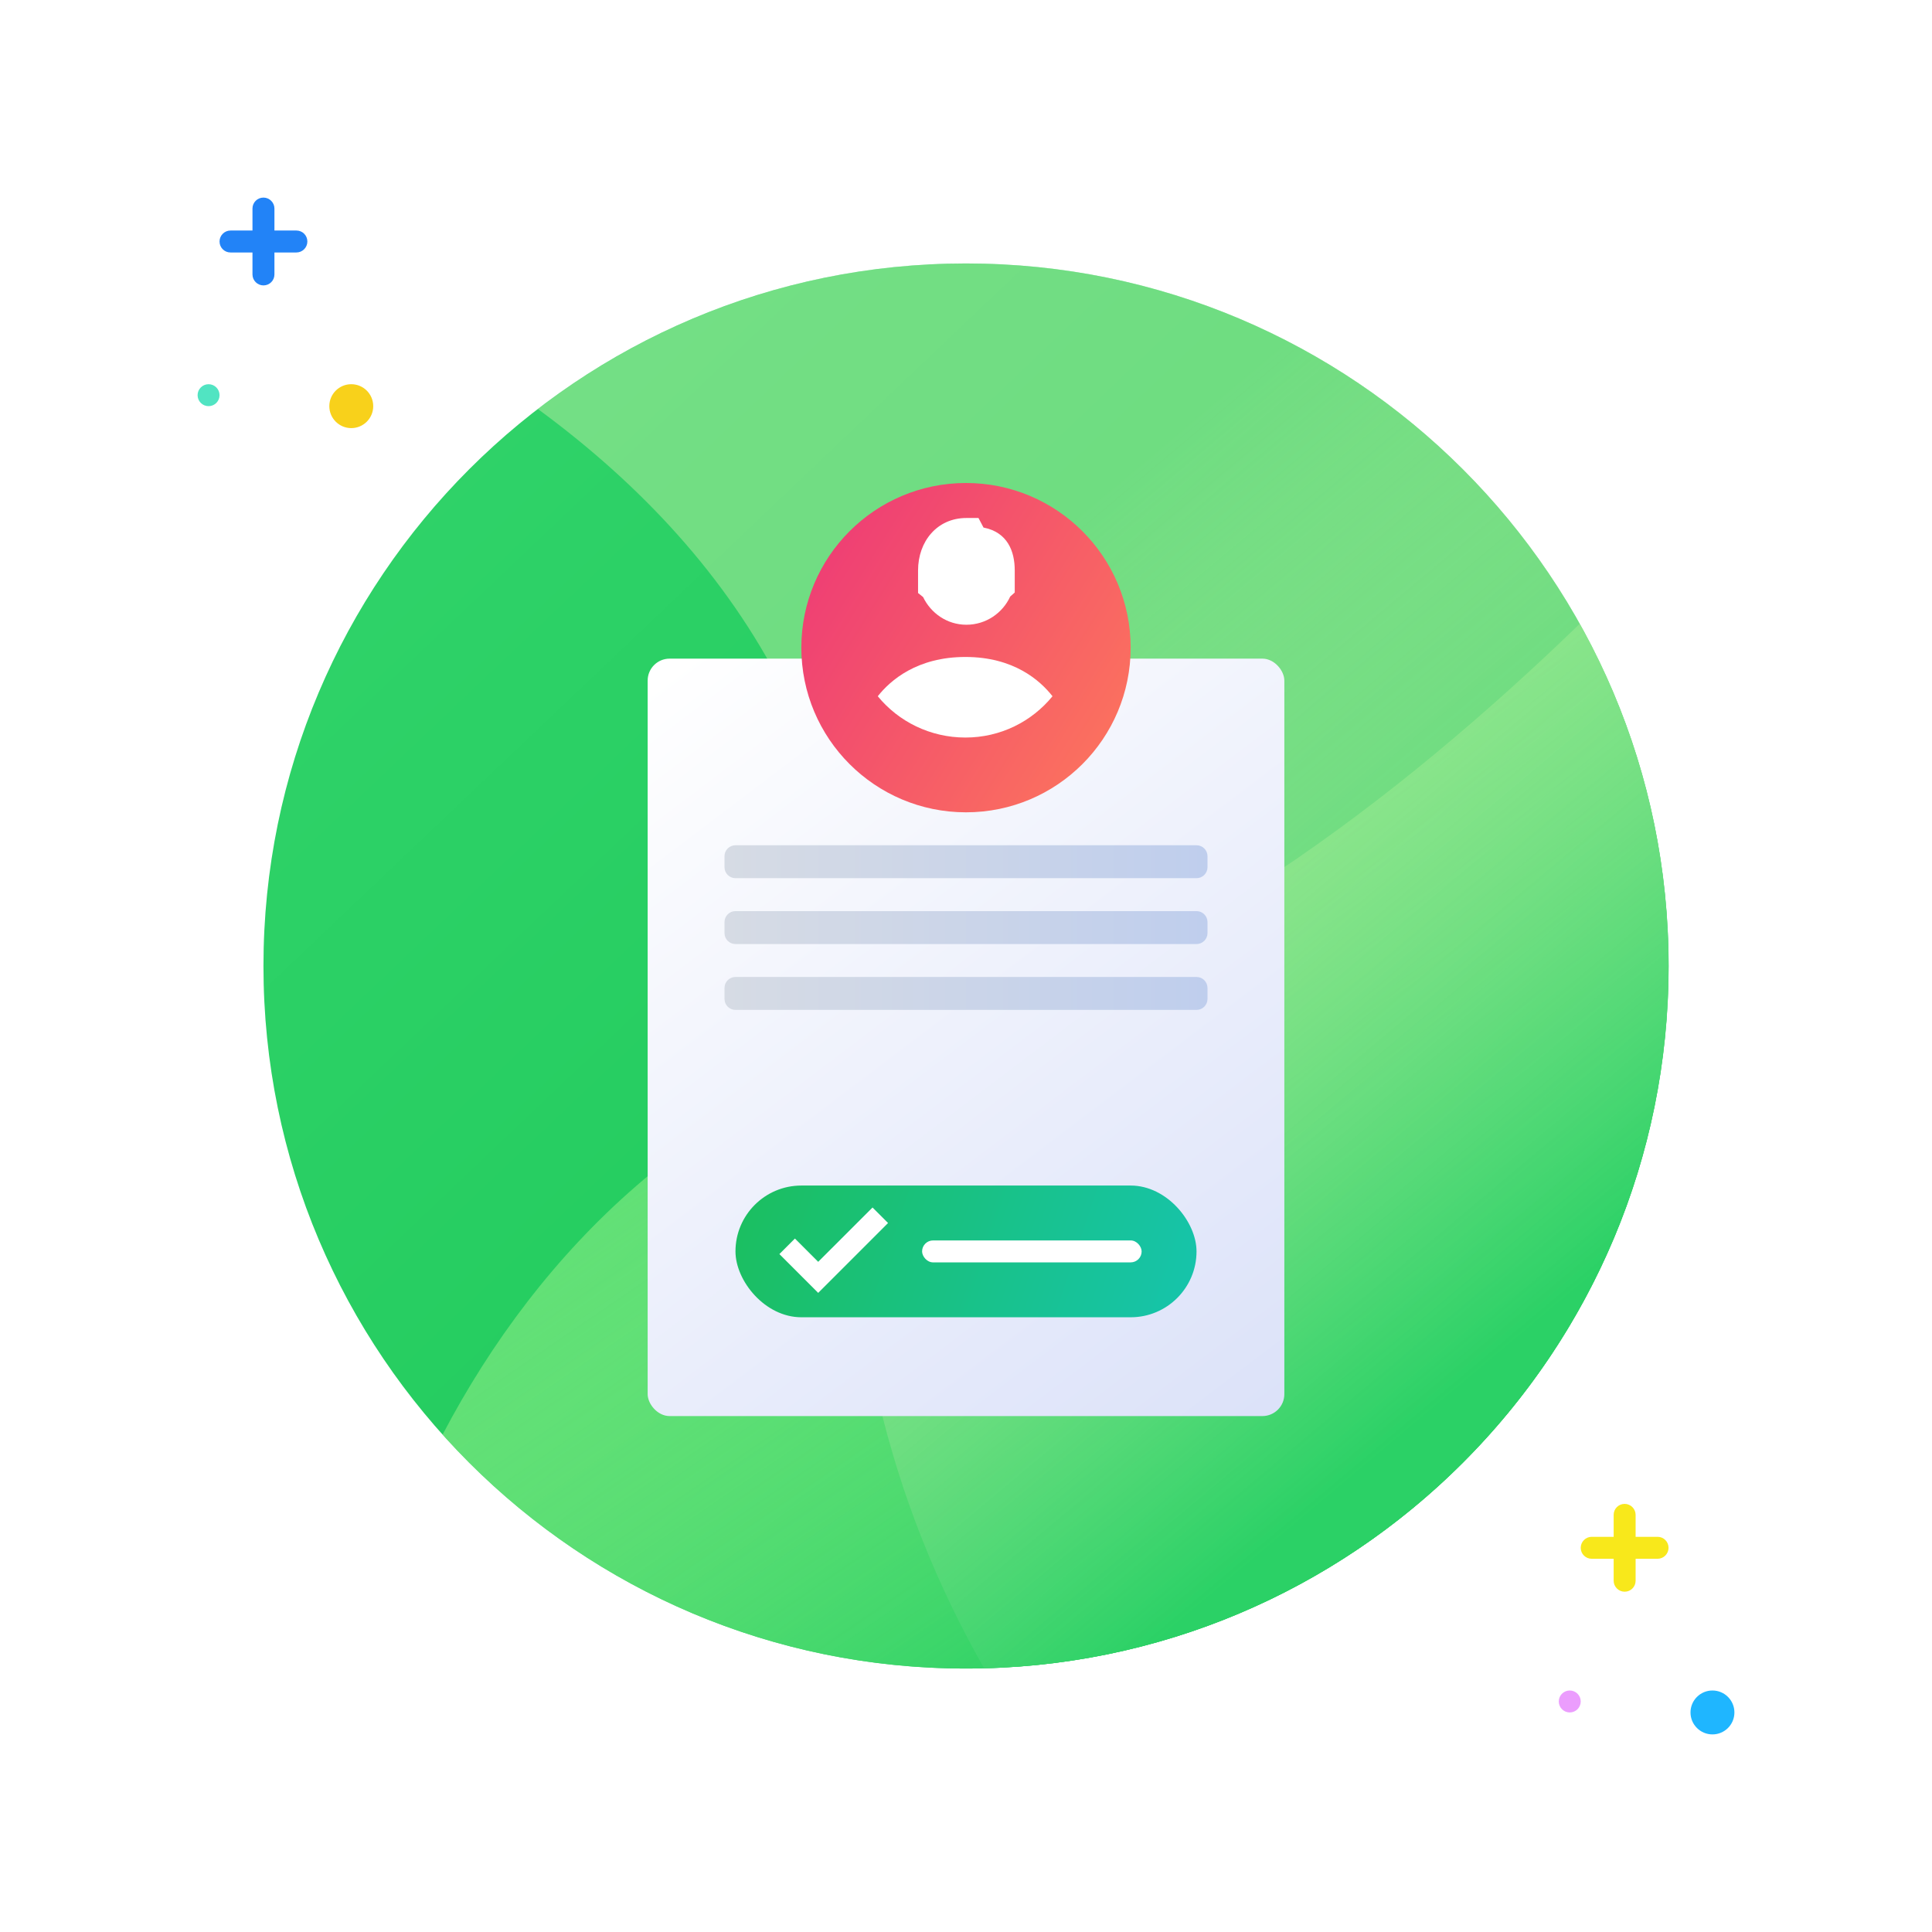 <svg width="176" height="176" viewBox="0 0 176 176" fill="none" xmlns="http://www.w3.org/2000/svg">
<path d="M88 152C123.346 152 152 123.346 152 88C152 52.654 123.346 24 88 24C52.654 24 24 52.654 24 88C24 123.346 52.654 152 88 152Z" fill="url(#paint0_linear)"/>
<path fill-rule="evenodd" clip-rule="evenodd" d="M143.908 56.826C127.447 72.774 106.369 88.888 84.497 94.244C63.808 99.291 49.175 113.804 40.318 130.69C52.036 143.77 69.057 152 88.001 152C123.347 152 152 123.346 152 88C152 76.682 149.063 66.051 143.908 56.826Z" fill="url(#paint1_linear)"/>
<path fill-rule="evenodd" clip-rule="evenodd" d="M49 37.26C59.799 28.945 73.328 24 88.011 24C123.357 24 152.011 52.654 152.011 88C152.011 122.798 124.24 151.109 89.652 151.979C81.201 137.107 76.324 119.375 77.911 98.4C79.987 70.546 67.774 51.05 49 37.26Z" fill="url(#paint2_linear)"/>
<g filter="url(#filter0_d)">
<rect x="59" y="58" width="58" height="69" rx="2" fill="url(#paint3_linear)"/>
</g>
<path fill-rule="evenodd" clip-rule="evenodd" d="M67 80C66.448 80 66 79.552 66 79V78C66 77.448 66.448 77 67 77H109C109.552 77 110 77.448 110 78V79C110 79.552 109.552 80 109 80H67ZM67 86C66.448 86 66 85.552 66 85V84C66 83.448 66.448 83 67 83H109C109.552 83 110 83.448 110 84V85C110 85.552 109.552 86 109 86H67ZM67 92C66.448 92 66 91.552 66 91V90C66 89.448 66.448 89 67 89H109C109.552 89 110 89.448 110 90V91C110 91.552 109.552 92 109 92H67Z" fill="url(#paint4_linear)"/>
<g filter="url(#filter1_d)">
<rect x="67" y="106" width="42" height="12" rx="6" fill="url(#paint5_linear)"/>
<path fill-rule="evenodd" clip-rule="evenodd" d="M79.485 108L74.535 112.949L72.414 110.828L71 112.243L74.535 115.778L75.95 114.364L80.899 109.414L79.485 108Z" fill="white"/>
<rect x="84" y="111" width="20" height="2" rx="1" fill="white"/>
</g>
<g filter="url(#filter2_d)">
<circle cx="88" cy="57" r="15" fill="url(#paint6_linear)"/>
</g>
<path fill-rule="evenodd" clip-rule="evenodd" d="M83.633 51.958C83.633 49.332 85.359 47.188 88.036 47.188H89.137L89.596 48.059C91.781 48.483 92.44 50.215 92.44 51.958V53.977L92.027 54.343C91.339 55.846 89.82 56.912 88.036 56.912C86.27 56.912 84.797 55.857 84.091 54.389L83.633 54.022V51.958ZM79.963 63.426C81.104 61.975 83.547 59.848 87.945 59.848C92.343 59.848 94.739 61.975 95.88 63.426C93.994 65.731 91.15 67.188 87.945 67.188C84.739 67.188 81.849 65.731 79.963 63.426Z" fill="white"/>
<path d="M32 39C33.105 39 34 38.105 34 37C34 35.895 33.105 35 32 35C30.895 35 30 35.895 30 37C30 38.105 30.895 39 32 39Z" fill="#F8D11B"/>
<path d="M156 158C157.105 158 158 157.105 158 156C158 154.895 157.105 154 156 154C154.895 154 154 154.895 154 156C154 157.105 154.895 158 156 158Z" fill="#1FB6FF"/>
<path d="M19 37C19.552 37 20 36.552 20 36C20 35.448 19.552 35 19 35C18.448 35 18 35.448 18 36C18 36.552 18.448 37 19 37Z" fill="#51E4C2"/>
<path d="M143 156C143.552 156 144 155.552 144 155C144 154.448 143.552 154 143 154C142.448 154 142 154.448 142 155C142 155.552 142.448 156 143 156Z" fill="#EB9DFD"/>
<path fill-rule="evenodd" clip-rule="evenodd" d="M25 21H27.003C27.554 21 28 21.444 28 22C28 22.552 27.547 23 27.003 23H25V25.003C25 25.554 24.556 26 24 26C23.448 26 23 25.547 23 25.003V23H20.997C20.446 23 20 22.556 20 22C20 21.448 20.453 21 20.997 21H23V18.997C23 18.446 23.444 18 24 18C24.552 18 25 18.453 25 18.997V21Z" fill="#2283F7"/>
<path fill-rule="evenodd" clip-rule="evenodd" d="M149 140H151.003C151.554 140 152 140.444 152 141C152 141.552 151.547 142 151.003 142H149V144.003C149 144.554 148.556 145 148 145C147.448 145 147 144.547 147 144.003V142H144.997C144.446 142 144 141.556 144 141C144 140.448 144.453 140 144.997 140H147V137.997C147 137.446 147.444 137 148 137C148.552 137 149 137.453 149 137.997V140Z" fill="#F8E81B"/>
<defs>
<filter id="filter0_d" x="55" y="56" width="66" height="77" filterUnits="userSpaceOnUse" color-interpolation-filters="sRGB">
<feFlood flood-opacity="0" result="BackgroundImageFix"/>
<feColorMatrix in="SourceAlpha" type="matrix" values="0 0 0 0 0 0 0 0 0 0 0 0 0 0 0 0 0 0 127 0"/>
<feOffset dy="2"/>
<feGaussianBlur stdDeviation="2"/>
<feColorMatrix type="matrix" values="0 0 0 0 0 0 0 0 0 0 0 0 0 0 0 0 0 0 0.15 0"/>
<feBlend mode="normal" in2="BackgroundImageFix" result="effect1_dropShadow"/>
<feBlend mode="normal" in="SourceGraphic" in2="effect1_dropShadow" result="shape"/>
</filter>
<filter id="filter1_d" x="63" y="104" width="50" height="20" filterUnits="userSpaceOnUse" color-interpolation-filters="sRGB">
<feFlood flood-opacity="0" result="BackgroundImageFix"/>
<feColorMatrix in="SourceAlpha" type="matrix" values="0 0 0 0 0 0 0 0 0 0 0 0 0 0 0 0 0 0 127 0"/>
<feOffset dy="2"/>
<feGaussianBlur stdDeviation="2"/>
<feColorMatrix type="matrix" values="0 0 0 0 0 0 0 0 0 0 0 0 0 0 0 0 0 0 0.15 0"/>
<feBlend mode="normal" in2="BackgroundImageFix" result="effect1_dropShadow"/>
<feBlend mode="normal" in="SourceGraphic" in2="effect1_dropShadow" result="shape"/>
</filter>
<filter id="filter2_d" x="69" y="40" width="38" height="38" filterUnits="userSpaceOnUse" color-interpolation-filters="sRGB">
<feFlood flood-opacity="0" result="BackgroundImageFix"/>
<feColorMatrix in="SourceAlpha" type="matrix" values="0 0 0 0 0 0 0 0 0 0 0 0 0 0 0 0 0 0 127 0"/>
<feOffset dy="2"/>
<feGaussianBlur stdDeviation="2"/>
<feColorMatrix type="matrix" values="0 0 0 0 0 0 0 0 0 0 0 0 0 0 0 0 0 0 0.15 0"/>
<feBlend mode="normal" in2="BackgroundImageFix" result="effect1_dropShadow"/>
<feBlend mode="normal" in="SourceGraphic" in2="effect1_dropShadow" result="shape"/>
</filter>
<linearGradient id="paint0_linear" x1="30.293" y1="24" x2="150.535" y2="150.459" gradientUnits="userSpaceOnUse">
<stop stop-color="#32D46B"/>
<stop offset="1" stop-color="#18C655"/>
</linearGradient>
<linearGradient id="paint1_linear" x1="73.001" y1="78" x2="116.5" y2="141.5" gradientUnits="userSpaceOnUse">
<stop offset="0.021" stop-color="#C6FF9A" stop-opacity="0.33"/>
<stop offset="1" stop-color="#29D064"/>
</linearGradient>
<linearGradient id="paint2_linear" x1="75.22" y1="63.802" x2="129.97" y2="128.999" gradientUnits="userSpaceOnUse">
<stop offset="0.021" stop-color="#FFF9BF" stop-opacity="0.33"/>
<stop offset="1" stop-color="#2BD166"/>
</linearGradient>
<linearGradient id="paint3_linear" x1="60" y1="59.5" x2="118" y2="136" gradientUnits="userSpaceOnUse">
<stop stop-color="white"/>
<stop offset="1" stop-color="#D8DFF8"/>
</linearGradient>
<linearGradient id="paint4_linear" x1="110" y1="84.5" x2="66" y2="84.5" gradientUnits="userSpaceOnUse">
<stop stop-color="#BFCEED"/>
<stop offset="1" stop-color="#D6DBE4"/>
</linearGradient>
<linearGradient id="paint5_linear" x1="61.5" y1="106" x2="115.5" y2="124" gradientUnits="userSpaceOnUse">
<stop stop-color="#1CBE55"/>
<stop offset="1" stop-color="#15C5BB"/>
</linearGradient>
<linearGradient id="paint6_linear" x1="63.5" y1="44" x2="108.5" y2="72" gradientUnits="userSpaceOnUse">
<stop stop-color="#EA2C7C"/>
<stop offset="1" stop-color="#FF8058"/>
</linearGradient>
</defs>
</svg>
